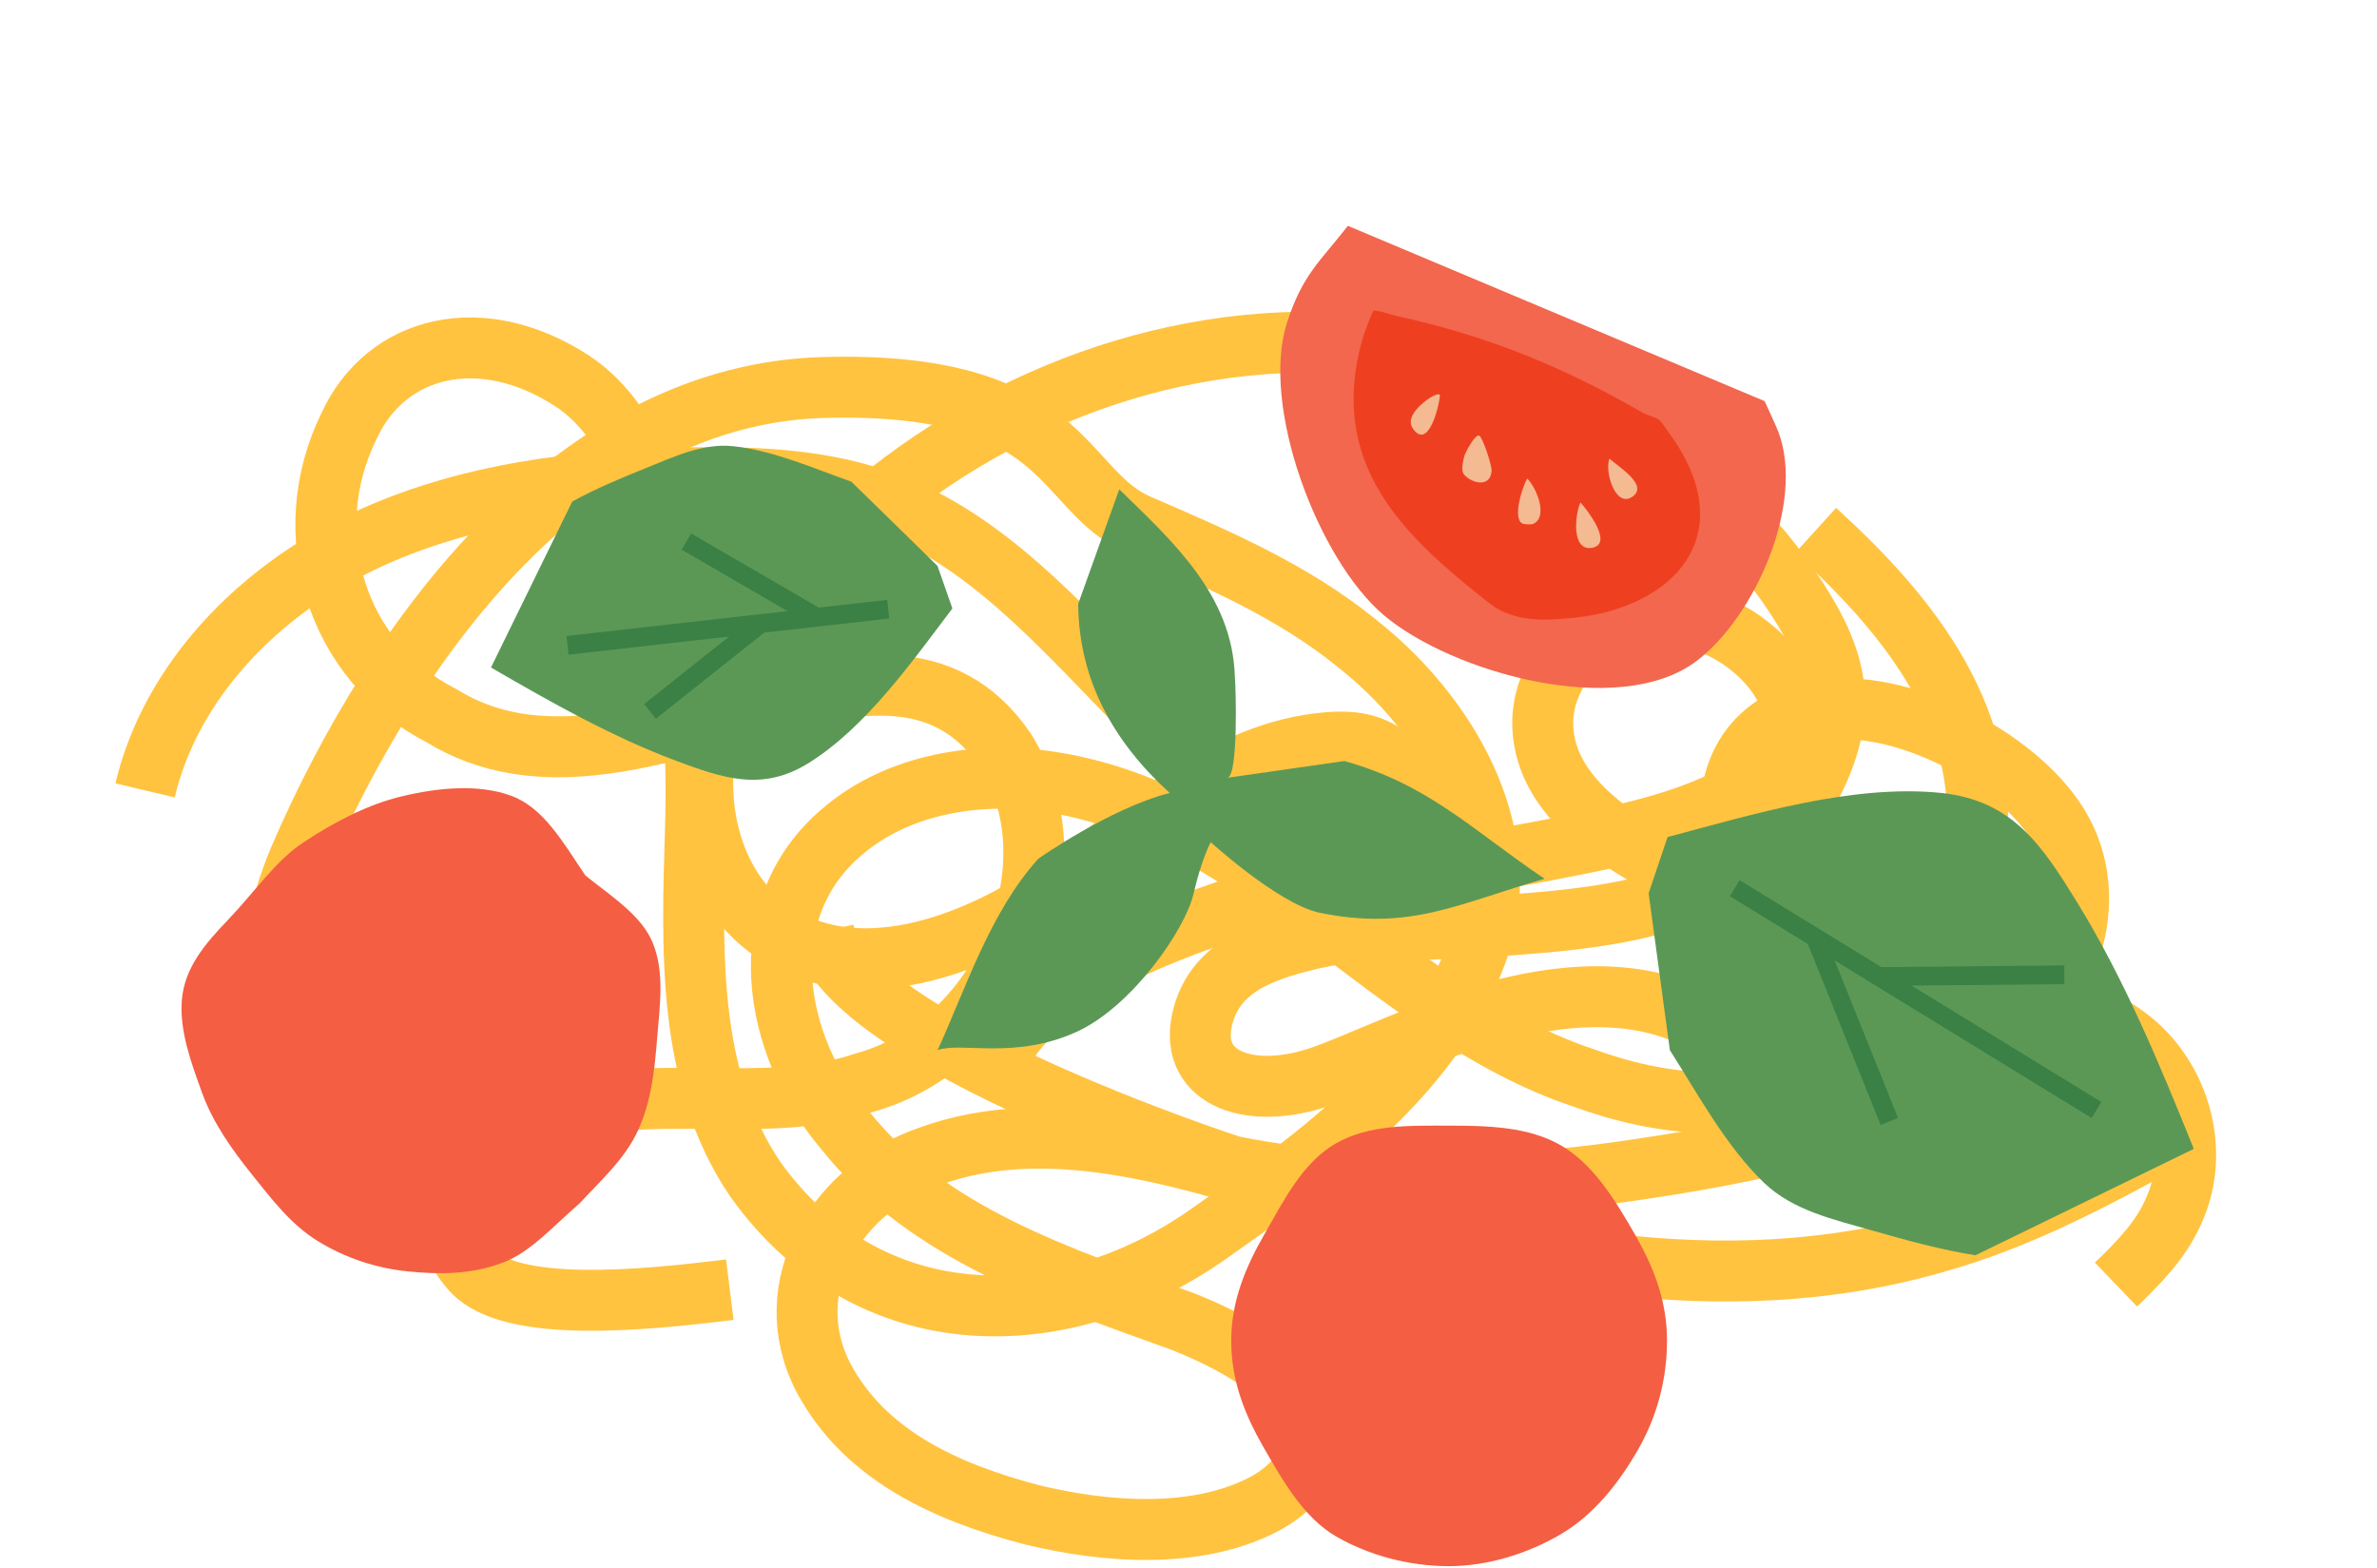<svg width="508" height="335" viewBox="0 0 508 335" fill="none" xmlns="http://www.w3.org/2000/svg">
<path d="M61.483 250.582C55.793 228.439 54.868 205.166 63.935 183.603C84.996 134.754 123.42 84.253 175.999 82.804C228.579 81.354 226.452 105.036 243.49 112.191C259.732 119.228 276.296 126.276 290.097 137.563C308.942 152.411 323.721 177.148 316.449 201.131C307.565 228.643 281.965 247.01 259.248 263.01C227.162 286.132 185.621 285.766 161.505 252.121C146.662 230.419 147.888 202.411 148.63 177.158C149.598 147.322 145.296 96.299 122.202 81.354C102.766 68.765 82.533 73.844 74.627 90.963C63.387 113.687 71.615 141.318 94.386 152.96C134.733 177.836 188.783 121.854 214.953 160.47C230.776 186.121 213.372 223.576 184.728 231.355C163.108 238.725 138.39 230.645 117.114 238.488C93.053 247.892 92.632 262.711 101.015 271.656C109.399 280.602 137.21 277.929 155.969 275.594" stroke="#FFC340" stroke-width="13.02" stroke-miterlimit="10"/>
<path d="M388.023 113.351C408.201 131.685 426.724 154.582 421.851 183.794C418.925 202.936 407.018 221.055 390.088 229.856C374.018 238.475 355.13 236.441 338.393 230.33C296.713 216.417 269.252 174.164 224.915 167.17C209.426 164.663 191.925 167.429 179.964 177.758C160.27 194.435 165.088 223.25 180.448 241.326C198.401 263.911 226.614 272.884 252.989 282.482C262.142 286.183 272.64 291.595 277.631 299.202C283.741 308.359 278.911 317.042 269.489 321.765C255.323 328.856 236.359 327.565 220.515 323.702C202.015 318.871 184.751 310.887 175.995 294.436C165.852 274.875 178.921 253.732 198.885 247.029C223.85 238.023 251.848 246.835 276.491 254.238C320.409 268.505 368.263 278.673 413.633 265.535C431.123 260.661 447.236 252.172 463.069 243.435" stroke="#FFC340" stroke-width="13.02" stroke-miterlimit="10"/>
<path d="M31 168.906C36.604 145.31 55.385 126.362 77.252 115.893C99.119 105.424 123.837 102.454 148.082 102.099C162.183 101.884 176.597 102.561 189.784 107.565C231.077 123.209 251.88 177.191 295.507 184.055C308.189 186.046 321.107 183.571 333.703 181.096C348.31 178.234 363.326 175.2 375.803 167.076C378.309 165.441 380.761 163.537 382.224 160.922C385.623 154.832 382.569 147.02 377.922 141.823C370.64 133.7 359.012 129.235 348.407 131.806C337.801 134.378 329.174 144.621 329.723 155.521C330.476 170.358 345.47 179.762 358.679 186.551C393.443 204.412 428.218 222.274 462.982 240.135" stroke="#FFC340" stroke-width="13.02" stroke-miterlimit="10"/>
<path d="M176 199.056C181.4 222.587 263.083 249.142 263.083 249.142C263.083 249.142 297.729 257.255 345.841 250.519C374.173 246.484 406.916 240.545 429.428 221.791C443.702 209.837 449.951 188.759 437.732 173.254C427.073 159.557 402.29 147.571 384.768 152.563C367.085 158.029 365.859 179.861 377.519 192.213C392.287 208.406 415.746 208.341 435.645 213.194C441.916 214.765 448.144 217.046 453.426 220.801C465.591 228.946 470.722 245.807 464.365 259.149C461.719 265.088 457.018 269.887 452.21 274.503" stroke="#FFC340" stroke-width="13.02" stroke-miterlimit="10"/>
<path d="M214.414 224.098C237.361 187.893 321.908 190.611 300.78 165.813C298.781 163.471 296.548 161.211 293.735 159.934C290.68 158.546 287.205 158.425 283.861 158.693C261.721 160.464 244.193 177.088 225.986 189.801C207.779 202.514 182.192 211.614 164.307 198.438C152.371 189.644 148.153 172.989 151.079 158.456C154.005 143.923 162.945 131.29 173.132 120.534C201.003 91.135 240.797 72.62 281.297 73.132C321.801 73.654 362.178 94.161 384.189 128.175C388.114 134.244 391.546 140.937 392.038 148.154C392.543 155.552 389.904 162.847 386.302 169.321C372.136 194.786 342.784 196.387 313.712 198.257C302.747 198.956 291.594 198.05 280.891 200.51C270.188 202.969 260.007 206.405 257.123 217.006C253.583 229.964 266.102 235.033 280.891 230.526C295.681 226.02 332.495 204.11 361.28 217.006" stroke="#FFC340" stroke-width="13.02" stroke-miterlimit="10"/>
<path d="M356.261 286.514C356.261 295.072 353.982 303.002 350.001 309.912C345.893 317.037 340.542 323.799 333.441 327.931C326.555 331.925 318.143 334.683 309.613 334.683C301.083 334.683 292.437 332.327 285.55 328.333C278.664 324.339 274.213 316.536 270.105 309.401C265.997 302.266 263.131 295.072 263.131 286.514C263.131 277.956 266.271 270.625 270.252 263.716C274.233 256.806 278.273 248.533 285.384 244.411C292.495 240.289 301.083 240.544 309.613 240.544C318.143 240.544 326.741 240.789 333.627 244.784C340.513 248.778 345.149 256.414 349.268 263.549C353.386 270.684 356.271 277.956 356.271 286.514H356.261Z" fill="#F45E43"/>
<path d="M123.813 257.205C118.005 262.251 113.423 267.481 107.711 269.719C100.784 272.441 93.749 272.344 87.328 271.709C80.422 271.031 73.915 268.858 68.064 265.307C62.212 261.757 58.092 256.291 53.801 250.932C49.509 245.574 45.572 240 43.27 233.749C40.786 226.992 38.355 220.224 38.86 213.768C39.409 206.753 43.905 201.61 48.745 196.553C54.478 190.56 58.856 183.986 64.783 180.058C71.817 175.389 78.938 171.838 85.747 170.203C93.835 168.255 102.344 167.523 109.249 170.052C116.155 172.58 120.317 179.983 125.093 187.074C130.816 191.679 137.119 195.617 139.528 201.545C142.077 207.818 140.991 215.038 140.442 221.86C139.894 228.681 139.205 235.342 136.344 241.582C133.526 247.715 128.363 252.288 123.813 257.216V257.205Z" fill="#F45E43"/>
<path d="M295.731 131.45C281.68 119.557 269.293 86.769 275.066 68.903C278.377 58.665 282.083 55.933 288.062 48.261L377.13 85.724C377.13 85.724 379.645 91.159 380.066 92.291C385.815 107.547 375.039 131.863 362.564 141.267C345.987 153.771 310.255 143.75 295.723 131.443L295.731 131.45Z" fill="#F2674E"/>
<path d="M316.5 127.486C300.771 114.972 286.444 101.217 289.767 78.895C290.407 74.619 291.65 70.356 293.521 66.362C295.267 66.432 296.89 67.177 298.496 67.527C317.718 71.737 333.831 78.235 350.972 88.146C352.065 88.784 353.568 89.04 354.532 89.676C355.088 90.04 358.33 94.843 358.894 95.771C371.234 116.318 356.014 130.287 335.746 132.083C331.877 132.431 327.704 132.778 323.687 131.602C320.395 130.639 318.999 129.488 316.5 127.486Z" fill="#EE4020"/>
<path d="M312.723 101.128C312.231 100.312 312.76 97.876 313.126 96.984C313.464 96.17 315.299 92.757 316.12 93.087C316.864 93.39 318.886 99.585 318.779 100.656C318.409 104.684 313.805 102.94 312.708 101.129L312.723 101.128Z" fill="#F4BA92"/>
<path d="M337.771 107.372C339.259 109.044 344.839 116.199 340.284 117.056C335.73 117.913 336.618 109.789 337.771 107.372Z" fill="#F4BA92"/>
<path d="M327.68 111.955C327.306 112.123 325.728 112.076 325.33 111.857C323.173 110.724 325.417 103.859 326.393 102.271C328.297 104.093 330.981 110.458 327.672 111.947L327.68 111.955Z" fill="#F4BA92"/>
<path d="M343.967 98.001C345.774 99.69 352.485 103.705 348.844 106.16C345.202 108.615 342.862 100.667 343.967 98.001Z" fill="#F4BA92"/>
<path d="M306.043 84.754C306.177 84.672 307.732 83.836 307.724 84.529C307.545 86.951 305.202 96.325 301.931 91.554C300.227 89.068 304.029 85.913 306.035 84.746L306.043 84.754Z" fill="#F4BA92"/>
<path d="M258.754 179.987C258.754 179.987 256.836 183.394 255.073 191.013C253.312 198.641 241.925 215.129 230.052 220.518C216.889 226.486 205.618 222.632 200.405 224.375C206.612 210.677 211.632 194.95 221.876 183.528C221.876 183.528 237.213 172.705 249.977 169.451C238.219 158.741 230.572 145.65 230.423 129.046L239.202 104.569C250.713 115.784 263.383 127.196 263.907 144.592C264.117 146.67 264.686 165.87 262.315 166.209C262.315 166.209 287.292 162.642 287.306 162.63C305.3 167.592 314.913 177.57 330.109 187.796C311.575 193.077 301.392 199.077 281.769 195C272.968 192.937 258.75 179.972 258.75 179.972L258.754 179.987Z" fill="#5B9856"/>
<path d="M200.353 120.929L203.542 130.022C194.939 141.366 185.174 155.284 172.939 162.982C162.988 169.24 154.625 166.352 144.501 162.579C130.782 157.464 117.57 149.98 104.931 142.644L122.292 107.181C127.272 104.433 132.704 102.176 137.985 100.047C143.932 97.652 150.114 94.681 156.62 95.348C165.155 96.223 173.915 100.091 181.952 102.938L200.351 120.925L200.353 120.929Z" fill="#5B9856"/>
<path d="M189.826 130.18L121.292 137.904" stroke="#3B8044" stroke-width="4.006" stroke-miterlimit="10"/>
<path d="M138.916 152.022L162.537 133.253" stroke="#3B8044" stroke-width="4.006" stroke-miterlimit="10"/>
<path d="M174.546 131.901L146.695 115.73" stroke="#3B8044" stroke-width="4.006" stroke-miterlimit="10"/>
<path d="M352.338 190.885L356.382 178.877C374.475 174.069 395.854 167.53 414.764 169.439C430.143 170.994 436.481 180.75 443.929 192.849C454.02 209.243 461.67 227.685 468.846 245.512L422.172 268.251C414.786 267.074 407.329 265.023 400.131 262.961C392.028 260.636 383.215 258.719 377.008 252.768C368.865 244.96 362.907 233.868 356.875 224.418L352.337 190.891L352.338 190.885Z" fill="#5B9856"/>
<path d="M370.732 189.801L448.046 237.198" stroke="#3B8044" stroke-width="4.006" stroke-miterlimit="10"/>
<path d="M441.186 208.309L401.516 208.675" stroke="#3B8044" stroke-width="4.006" stroke-miterlimit="10"/>
<path d="M387.974 200.372L403.781 239.658" stroke="#3B8044" stroke-width="4.006" stroke-miterlimit="10"/>
</svg>
